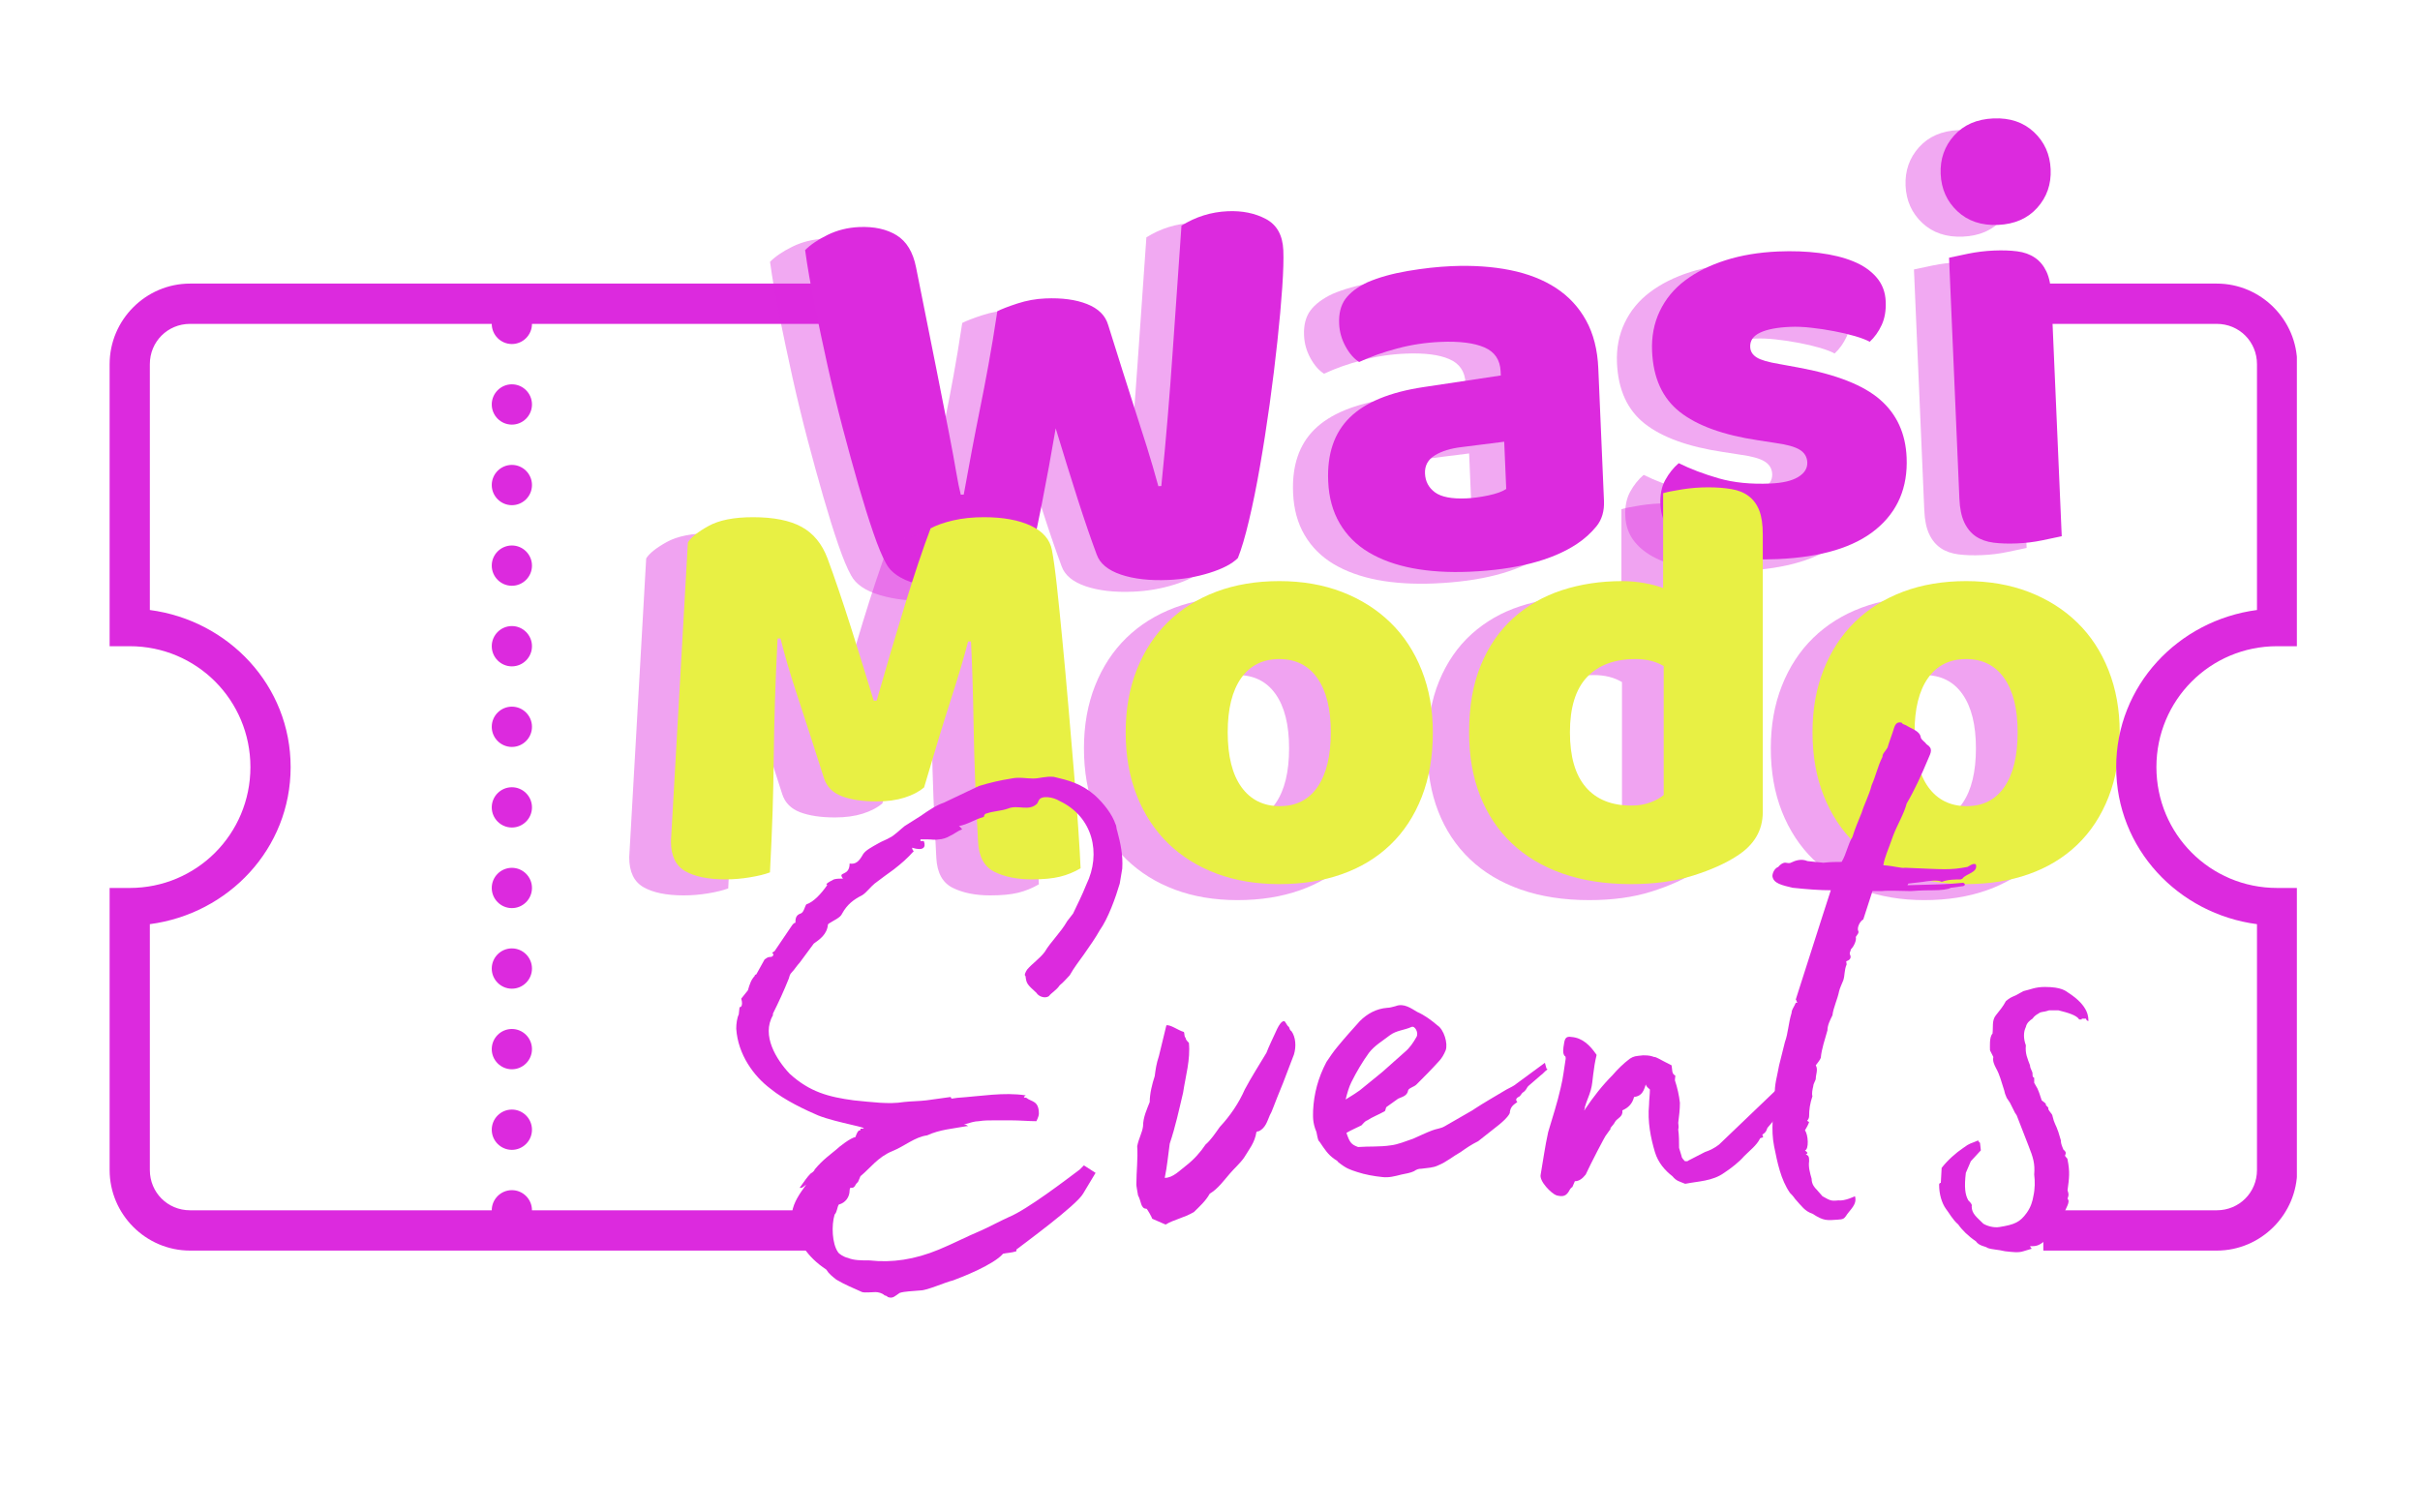 <svg xmlns="http://www.w3.org/2000/svg" xmlns:xlink="http://www.w3.org/1999/xlink" width="800" zoomAndPan="magnify" viewBox="0 0 600 375" height="500" preserveAspectRatio="xMidYMid meet" version="1.0"><defs><g/><clipPath id="c8eca554fc"><path d="M 27.008 70.312 L 205.359 70.312 L 205.359 310.066 L 27.008 310.066 Z M 27.008 70.312 " clip-rule="nonzero"/></clipPath><clipPath id="e6a97e9ca0"><path d="M 506.609 70.312 L 569.473 70.312 L 569.473 310.066 L 506.609 310.066 Z M 506.609 70.312 " clip-rule="nonzero"/></clipPath></defs><g clip-path="url(#c8eca554fc)"><path fill="#dc2ade" d="M 47.125 70.312 C 36.16 70.312 27.18 79.305 27.18 90.293 L 27.18 160.219 L 32.168 160.219 C 48.742 160.219 62.086 173.586 62.086 190.188 C 62.086 206.793 48.742 220.156 32.168 220.156 L 27.18 220.156 L 27.18 290.086 C 27.18 301.07 36.16 310.066 47.125 310.066 L 356.281 310.066 C 367.25 310.066 376.23 301.07 376.23 290.086 L 376.23 220.156 L 371.242 220.156 C 354.668 220.156 341.324 206.793 341.324 190.188 C 341.324 173.586 354.668 160.219 371.242 160.219 L 376.23 160.219 L 376.23 90.293 C 376.23 79.305 367.25 70.312 356.281 70.312 Z M 47.125 80.301 L 121.922 80.301 C 121.922 83.051 124.164 85.297 126.91 85.297 C 129.656 85.297 131.895 83.051 131.895 80.301 L 356.281 80.301 C 361.855 80.301 366.254 84.711 366.254 90.293 L 366.254 151.242 C 346.738 153.82 331.352 169.957 331.352 190.188 C 331.352 210.422 346.738 226.559 366.254 229.133 L 366.254 290.086 C 366.254 295.664 361.855 300.074 356.281 300.074 L 131.895 300.074 C 131.895 297.324 129.656 295.082 126.91 295.082 C 124.164 295.082 121.922 297.324 121.922 300.074 L 47.125 300.074 C 41.555 300.074 37.152 295.664 37.152 290.086 L 37.152 229.133 C 56.672 226.559 72.059 210.422 72.059 190.188 C 72.059 169.957 56.672 153.82 37.152 151.242 L 37.152 90.293 C 37.152 84.711 41.555 80.301 47.125 80.301 Z M 126.91 95.285 C 124.164 95.285 121.922 97.531 121.922 100.281 C 121.922 103.031 124.164 105.277 126.91 105.277 C 129.656 105.277 131.895 103.031 131.895 100.281 C 131.895 97.531 129.656 95.285 126.91 95.285 Z M 126.91 115.266 C 124.164 115.266 121.922 117.508 121.922 120.262 C 121.922 123.012 124.164 125.254 126.91 125.254 C 129.656 125.254 131.895 123.012 131.895 120.262 C 131.895 117.508 129.656 115.266 126.91 115.266 Z M 126.91 135.246 C 124.164 135.246 121.922 137.488 121.922 140.238 C 121.922 142.992 124.164 145.234 126.91 145.234 C 129.656 145.234 131.895 142.992 131.895 140.238 C 131.895 137.488 129.656 135.246 126.91 135.246 Z M 126.91 155.223 C 124.164 155.223 121.922 157.469 121.922 160.219 C 121.922 162.969 124.164 165.215 126.91 165.215 C 129.656 165.215 131.895 162.969 131.895 160.219 C 131.895 157.469 129.656 155.223 126.91 155.223 Z M 126.91 175.203 C 124.164 175.203 121.922 177.449 121.922 180.199 C 121.922 182.949 124.164 185.195 126.91 185.195 C 129.656 185.195 131.895 182.949 131.895 180.199 C 131.895 177.449 129.656 175.203 126.91 175.203 Z M 126.91 195.184 C 124.164 195.184 121.922 197.426 121.922 200.18 C 121.922 202.93 124.164 205.172 126.91 205.172 C 129.656 205.172 131.895 202.93 131.895 200.18 C 131.895 197.426 129.656 195.184 126.91 195.184 Z M 126.91 215.164 C 124.164 215.164 121.922 217.406 121.922 220.156 C 121.922 222.91 124.164 225.152 126.91 225.152 C 129.656 225.152 131.895 222.91 131.895 220.156 C 131.895 217.406 129.656 215.164 126.91 215.164 Z M 126.91 235.141 C 124.164 235.141 121.922 237.387 121.922 240.137 C 121.922 242.887 124.164 245.133 126.91 245.133 C 129.656 245.133 131.895 242.887 131.895 240.137 C 131.895 237.387 129.656 235.141 126.91 235.141 Z M 126.91 255.121 C 124.164 255.121 121.922 257.367 121.922 260.117 C 121.922 262.867 124.164 265.113 126.91 265.113 C 129.656 265.113 131.895 262.867 131.895 260.117 C 131.895 257.367 129.656 255.121 126.91 255.121 Z M 126.91 275.102 C 124.164 275.102 121.922 277.344 121.922 280.098 C 121.922 282.848 124.164 285.09 126.91 285.09 C 129.656 285.09 131.895 282.848 131.895 280.098 C 131.895 277.344 129.656 275.102 126.91 275.102 Z M 126.91 275.102 " fill-opacity="1" fill-rule="nonzero"/></g><g fill="#dc2ade" fill-opacity="0.4"><g transform="translate(190.868, 149.4)"><g><path d="M 47.703 -69.328 C 48.754 -69.867 50.414 -70.508 52.688 -71.25 C 54.957 -71.988 57.266 -72.406 59.609 -72.5 C 63.723 -72.676 67.172 -72.211 69.953 -71.109 C 72.742 -70.004 74.484 -68.285 75.172 -65.953 C 76.422 -62.004 77.582 -58.312 78.656 -54.875 C 79.738 -51.445 80.785 -48.16 81.797 -45.016 C 82.816 -41.879 83.812 -38.766 84.781 -35.672 C 85.75 -32.578 86.695 -29.336 87.625 -25.953 L 88.359 -25.984 C 88.973 -31.992 89.504 -37.723 89.953 -43.172 C 90.41 -48.617 90.816 -53.969 91.172 -59.219 C 91.535 -64.477 91.898 -69.688 92.266 -74.844 C 92.629 -80.008 92.992 -85.242 93.359 -90.547 C 96.891 -92.754 100.711 -93.945 104.828 -94.125 C 108.441 -94.281 111.602 -93.633 114.312 -92.188 C 117.02 -90.738 118.453 -88.156 118.609 -84.438 C 118.703 -82.281 118.613 -79.211 118.344 -75.234 C 118.07 -71.254 117.672 -66.805 117.141 -61.891 C 116.617 -56.973 115.984 -51.801 115.234 -46.375 C 114.484 -40.957 113.676 -35.781 112.812 -30.844 C 111.957 -25.914 111.051 -21.445 110.094 -17.438 C 109.145 -13.438 108.227 -10.336 107.344 -8.141 C 105.938 -6.711 103.586 -5.484 100.297 -4.453 C 97.004 -3.43 93.602 -2.848 90.094 -2.703 C 85.488 -2.504 81.57 -2.945 78.344 -4.031 C 75.125 -5.125 73.125 -6.781 72.344 -9 C 70.906 -12.852 69.332 -17.438 67.625 -22.75 C 65.926 -28.062 64.109 -33.91 62.172 -40.297 C 61.078 -33.867 59.926 -27.594 58.719 -21.469 C 57.52 -15.344 56.422 -10.156 55.422 -5.906 C 54.016 -4.477 51.863 -3.258 48.969 -2.25 C 46.07 -1.25 42.867 -0.672 39.359 -0.516 C 34.953 -0.328 30.938 -0.77 27.312 -1.844 C 23.695 -2.914 21.305 -4.551 20.141 -6.75 C 19.18 -8.457 18.113 -11.023 16.938 -14.453 C 15.758 -17.891 14.535 -21.805 13.266 -26.203 C 11.992 -30.609 10.68 -35.375 9.328 -40.5 C 7.984 -45.633 6.738 -50.77 5.594 -55.906 C 4.457 -61.051 3.391 -66.078 2.391 -70.984 C 1.391 -75.891 0.609 -80.391 0.047 -84.484 C 1.359 -85.816 3.211 -87.07 5.609 -88.25 C 8.004 -89.426 10.617 -90.078 13.453 -90.203 C 17.172 -90.359 20.258 -89.68 22.719 -88.172 C 25.188 -86.66 26.797 -84.008 27.547 -80.219 C 29.535 -70.32 31.188 -62.066 32.5 -55.453 C 33.82 -48.848 34.891 -43.43 35.703 -39.203 C 36.523 -34.984 37.129 -31.707 37.516 -29.375 C 37.91 -27.051 38.285 -25.207 38.641 -23.844 L 39.375 -23.875 C 40.094 -27.82 40.766 -31.473 41.391 -34.828 C 42.023 -38.191 42.688 -41.578 43.375 -44.984 C 44.07 -48.391 44.773 -52.039 45.484 -55.938 C 46.203 -59.832 46.941 -64.297 47.703 -69.328 Z M 47.703 -69.328 "/></g></g></g><g fill="#dc2ade" fill-opacity="0.4"><g transform="translate(317.415, 143.955)"><g><path d="M 37.438 -17.484 C 39.102 -17.555 40.93 -17.801 42.922 -18.219 C 44.91 -18.645 46.379 -19.176 47.328 -19.812 L 46.828 -31.531 L 36.312 -30.203 C 33.582 -29.891 31.359 -29.207 29.641 -28.156 C 27.922 -27.102 27.102 -25.602 27.188 -23.656 C 27.27 -21.695 28.094 -20.141 29.656 -18.984 C 31.227 -17.828 33.82 -17.328 37.438 -17.484 Z M 33.797 -75.062 C 39.078 -75.289 43.914 -74.961 48.312 -74.078 C 52.719 -73.191 56.504 -71.711 59.672 -69.641 C 62.836 -67.566 65.328 -64.879 67.141 -61.578 C 68.953 -58.285 69.957 -54.336 70.156 -49.734 L 71.562 -16.891 C 71.676 -14.348 71.055 -12.238 69.703 -10.562 C 68.348 -8.895 66.723 -7.43 64.828 -6.172 C 58.629 -2.086 49.758 0.203 38.219 0.703 C 33.039 0.922 28.352 0.633 24.156 -0.156 C 19.957 -0.957 16.32 -2.27 13.25 -4.094 C 10.188 -5.926 7.785 -8.32 6.047 -11.281 C 4.305 -14.238 3.352 -17.723 3.188 -21.734 C 2.895 -28.473 4.672 -33.734 8.516 -37.516 C 12.367 -41.305 18.477 -43.828 26.844 -45.078 L 45.984 -47.953 L 45.938 -48.984 C 45.812 -51.828 44.477 -53.801 41.938 -54.906 C 39.395 -56.02 35.773 -56.477 31.078 -56.281 C 27.359 -56.125 23.754 -55.578 20.266 -54.641 C 16.773 -53.711 13.641 -52.598 10.859 -51.297 C 9.555 -52.129 8.426 -53.426 7.469 -55.188 C 6.508 -56.957 5.988 -58.816 5.906 -60.766 C 5.789 -63.316 6.312 -65.379 7.469 -66.953 C 8.633 -68.523 10.461 -69.898 12.953 -71.078 C 15.742 -72.273 19.055 -73.203 22.891 -73.859 C 26.734 -74.516 30.367 -74.914 33.797 -75.062 Z M 33.797 -75.062 "/></g></g></g><g fill="#dc2ade" fill-opacity="0.4"><g transform="translate(397.186, 140.523)"><g><path d="M 66.828 -24.188 C 67.148 -16.75 64.613 -10.805 59.219 -6.359 C 53.832 -1.922 45.711 0.531 34.859 1 C 30.754 1.176 26.926 1.047 23.375 0.609 C 19.832 0.172 16.785 -0.602 14.234 -1.719 C 11.691 -2.832 9.676 -4.285 8.188 -6.078 C 6.695 -7.867 5.895 -10.035 5.781 -12.578 C 5.676 -14.93 6.078 -16.938 6.984 -18.594 C 7.891 -20.25 9.004 -21.645 10.328 -22.781 C 13.234 -21.344 16.539 -20.086 20.25 -19.016 C 23.969 -17.953 28.227 -17.523 33.031 -17.734 C 36.062 -17.859 38.363 -18.395 39.938 -19.344 C 41.508 -20.301 42.266 -21.516 42.203 -22.984 C 42.141 -24.348 41.504 -25.395 40.297 -26.125 C 39.098 -26.852 37.117 -27.406 34.359 -27.781 L 29.922 -28.469 C 21.336 -29.758 14.895 -32.098 10.594 -35.484 C 6.289 -38.879 4 -43.898 3.719 -50.547 C 3.562 -54.172 4.195 -57.477 5.625 -60.469 C 7.051 -63.469 9.141 -66.004 11.891 -68.078 C 14.648 -70.16 17.984 -71.828 21.891 -73.078 C 25.805 -74.328 30.16 -75.055 34.953 -75.266 C 38.566 -75.422 41.977 -75.297 45.188 -74.891 C 48.395 -74.484 51.191 -73.797 53.578 -72.828 C 55.973 -71.859 57.891 -70.547 59.328 -68.891 C 60.773 -67.234 61.547 -65.234 61.641 -62.891 C 61.742 -60.641 61.41 -58.688 60.641 -57.031 C 59.879 -55.383 58.891 -54 57.672 -52.875 C 56.867 -53.332 55.672 -53.797 54.078 -54.266 C 52.492 -54.734 50.758 -55.145 48.875 -55.5 C 47 -55.863 45.102 -56.148 43.188 -56.359 C 41.27 -56.578 39.531 -56.648 37.969 -56.578 C 34.738 -56.441 32.258 -55.969 30.531 -55.156 C 28.801 -54.344 27.973 -53.156 28.047 -51.594 C 28.086 -50.52 28.613 -49.66 29.625 -49.016 C 30.633 -48.367 32.52 -47.816 35.281 -47.359 L 39.875 -46.516 C 49.352 -44.785 56.148 -42.117 60.266 -38.516 C 64.391 -34.922 66.578 -30.145 66.828 -24.188 Z M 66.828 -24.188 "/></g></g></g><g fill="#dc2ade" fill-opacity="0.4"><g transform="translate(469.331, 137.418)"><g><path d="M 3.125 -91.375 C 2.969 -95.082 4.078 -98.258 6.453 -100.906 C 8.836 -103.562 12.086 -104.977 16.203 -105.156 C 20.297 -105.332 23.645 -104.203 26.25 -101.766 C 28.852 -99.328 30.234 -96.254 30.391 -92.547 C 30.555 -88.828 29.445 -85.641 27.062 -82.984 C 24.676 -80.336 21.438 -78.926 17.344 -78.75 C 13.227 -78.57 9.867 -79.703 7.266 -82.141 C 4.672 -84.578 3.289 -87.656 3.125 -91.375 Z M 33.141 -1.562 C 32.066 -1.332 30.484 -1 28.391 -0.562 C 26.305 -0.125 24.191 0.133 22.047 0.219 C 19.891 0.312 17.953 0.25 16.234 0.031 C 14.516 -0.188 13.047 -0.707 11.828 -1.531 C 10.617 -2.363 9.664 -3.523 8.969 -5.016 C 8.27 -6.516 7.867 -8.477 7.766 -10.906 L 5.203 -70.609 C 6.254 -70.848 7.82 -71.18 9.906 -71.609 C 12 -72.035 14.125 -72.297 16.281 -72.391 C 18.438 -72.484 20.367 -72.422 22.078 -72.203 C 23.797 -71.984 25.266 -71.457 26.484 -70.625 C 27.703 -69.801 28.66 -68.645 29.359 -67.156 C 30.055 -65.664 30.457 -63.695 30.562 -61.25 Z M 33.141 -1.562 "/></g></g></g><g fill="#dc2ade" fill-opacity="1"><g transform="translate(199.57, 146.495)"><g><path d="M 47.703 -69.328 C 48.754 -69.867 50.414 -70.508 52.688 -71.25 C 54.957 -71.988 57.266 -72.406 59.609 -72.5 C 63.723 -72.676 67.172 -72.211 69.953 -71.109 C 72.742 -70.004 74.484 -68.285 75.172 -65.953 C 76.422 -62.004 77.582 -58.312 78.656 -54.875 C 79.738 -51.445 80.785 -48.16 81.797 -45.016 C 82.816 -41.879 83.812 -38.766 84.781 -35.672 C 85.75 -32.578 86.695 -29.336 87.625 -25.953 L 88.359 -25.984 C 88.973 -31.992 89.504 -37.723 89.953 -43.172 C 90.41 -48.617 90.816 -53.969 91.172 -59.219 C 91.535 -64.477 91.898 -69.688 92.266 -74.844 C 92.629 -80.008 92.992 -85.242 93.359 -90.547 C 96.891 -92.754 100.711 -93.945 104.828 -94.125 C 108.441 -94.281 111.602 -93.633 114.312 -92.188 C 117.02 -90.738 118.453 -88.156 118.609 -84.438 C 118.703 -82.281 118.613 -79.211 118.344 -75.234 C 118.07 -71.254 117.672 -66.805 117.141 -61.891 C 116.617 -56.973 115.984 -51.801 115.234 -46.375 C 114.484 -40.957 113.676 -35.781 112.812 -30.844 C 111.957 -25.914 111.051 -21.445 110.094 -17.438 C 109.145 -13.438 108.227 -10.336 107.344 -8.141 C 105.938 -6.711 103.586 -5.484 100.297 -4.453 C 97.004 -3.43 93.602 -2.848 90.094 -2.703 C 85.488 -2.504 81.57 -2.945 78.344 -4.031 C 75.125 -5.125 73.125 -6.781 72.344 -9 C 70.906 -12.852 69.332 -17.438 67.625 -22.75 C 65.926 -28.062 64.109 -33.91 62.172 -40.297 C 61.078 -33.867 59.926 -27.594 58.719 -21.469 C 57.52 -15.344 56.422 -10.156 55.422 -5.906 C 54.016 -4.477 51.863 -3.258 48.969 -2.25 C 46.07 -1.25 42.867 -0.672 39.359 -0.516 C 34.953 -0.328 30.938 -0.77 27.312 -1.844 C 23.695 -2.914 21.305 -4.551 20.141 -6.75 C 19.18 -8.457 18.113 -11.023 16.938 -14.453 C 15.758 -17.891 14.535 -21.805 13.266 -26.203 C 11.992 -30.609 10.68 -35.375 9.328 -40.5 C 7.984 -45.633 6.738 -50.77 5.594 -55.906 C 4.457 -61.051 3.391 -66.078 2.391 -70.984 C 1.391 -75.891 0.609 -80.391 0.047 -84.484 C 1.359 -85.816 3.211 -87.07 5.609 -88.25 C 8.004 -89.426 10.617 -90.078 13.453 -90.203 C 17.172 -90.359 20.258 -89.68 22.719 -88.172 C 25.188 -86.66 26.797 -84.008 27.547 -80.219 C 29.535 -70.32 31.188 -62.066 32.5 -55.453 C 33.82 -48.848 34.891 -43.43 35.703 -39.203 C 36.523 -34.984 37.129 -31.707 37.516 -29.375 C 37.91 -27.051 38.285 -25.207 38.641 -23.844 L 39.375 -23.875 C 40.094 -27.82 40.766 -31.473 41.391 -34.828 C 42.023 -38.191 42.688 -41.578 43.375 -44.984 C 44.07 -48.391 44.773 -52.039 45.484 -55.938 C 46.203 -59.832 46.941 -64.297 47.703 -69.328 Z M 47.703 -69.328 "/></g></g></g><g fill="#dc2ade" fill-opacity="1"><g transform="translate(326.117, 141.049)"><g><path d="M 37.438 -17.484 C 39.102 -17.555 40.93 -17.801 42.922 -18.219 C 44.91 -18.645 46.379 -19.176 47.328 -19.812 L 46.828 -31.531 L 36.312 -30.203 C 33.582 -29.891 31.359 -29.207 29.641 -28.156 C 27.922 -27.102 27.102 -25.602 27.188 -23.656 C 27.27 -21.695 28.094 -20.141 29.656 -18.984 C 31.227 -17.828 33.82 -17.328 37.438 -17.484 Z M 33.797 -75.062 C 39.078 -75.289 43.914 -74.961 48.312 -74.078 C 52.719 -73.191 56.504 -71.711 59.672 -69.641 C 62.836 -67.566 65.328 -64.879 67.141 -61.578 C 68.953 -58.285 69.957 -54.336 70.156 -49.734 L 71.562 -16.891 C 71.676 -14.348 71.055 -12.238 69.703 -10.562 C 68.348 -8.895 66.723 -7.43 64.828 -6.172 C 58.629 -2.086 49.758 0.203 38.219 0.703 C 33.039 0.922 28.352 0.633 24.156 -0.156 C 19.957 -0.957 16.32 -2.27 13.25 -4.094 C 10.188 -5.926 7.785 -8.32 6.047 -11.281 C 4.305 -14.238 3.352 -17.723 3.188 -21.734 C 2.895 -28.473 4.672 -33.734 8.516 -37.516 C 12.367 -41.305 18.477 -43.828 26.844 -45.078 L 45.984 -47.953 L 45.938 -48.984 C 45.812 -51.828 44.477 -53.801 41.938 -54.906 C 39.395 -56.02 35.773 -56.477 31.078 -56.281 C 27.359 -56.125 23.754 -55.578 20.266 -54.641 C 16.773 -53.711 13.641 -52.598 10.859 -51.297 C 9.555 -52.129 8.426 -53.426 7.469 -55.188 C 6.508 -56.957 5.988 -58.816 5.906 -60.766 C 5.789 -63.316 6.312 -65.379 7.469 -66.953 C 8.633 -68.523 10.461 -69.898 12.953 -71.078 C 15.742 -72.273 19.055 -73.203 22.891 -73.859 C 26.734 -74.516 30.367 -74.914 33.797 -75.062 Z M 33.797 -75.062 "/></g></g></g><g fill="#dc2ade" fill-opacity="1"><g transform="translate(405.888, 137.617)"><g><path d="M 66.828 -24.188 C 67.148 -16.75 64.613 -10.805 59.219 -6.359 C 53.832 -1.922 45.711 0.531 34.859 1 C 30.754 1.176 26.926 1.047 23.375 0.609 C 19.832 0.172 16.785 -0.602 14.234 -1.719 C 11.691 -2.832 9.676 -4.285 8.188 -6.078 C 6.695 -7.867 5.895 -10.035 5.781 -12.578 C 5.676 -14.93 6.078 -16.938 6.984 -18.594 C 7.891 -20.25 9.004 -21.645 10.328 -22.781 C 13.234 -21.344 16.539 -20.086 20.25 -19.016 C 23.969 -17.953 28.227 -17.523 33.031 -17.734 C 36.062 -17.859 38.363 -18.395 39.938 -19.344 C 41.508 -20.301 42.266 -21.516 42.203 -22.984 C 42.141 -24.348 41.504 -25.395 40.297 -26.125 C 39.098 -26.852 37.117 -27.406 34.359 -27.781 L 29.922 -28.469 C 21.336 -29.758 14.895 -32.098 10.594 -35.484 C 6.289 -38.879 4 -43.898 3.719 -50.547 C 3.562 -54.172 4.195 -57.477 5.625 -60.469 C 7.051 -63.469 9.141 -66.004 11.891 -68.078 C 14.648 -70.16 17.984 -71.828 21.891 -73.078 C 25.805 -74.328 30.16 -75.055 34.953 -75.266 C 38.566 -75.422 41.977 -75.297 45.188 -74.891 C 48.395 -74.484 51.191 -73.797 53.578 -72.828 C 55.973 -71.859 57.891 -70.547 59.328 -68.891 C 60.773 -67.234 61.547 -65.234 61.641 -62.891 C 61.742 -60.641 61.41 -58.688 60.641 -57.031 C 59.879 -55.383 58.891 -54 57.672 -52.875 C 56.867 -53.332 55.672 -53.797 54.078 -54.266 C 52.492 -54.734 50.758 -55.145 48.875 -55.5 C 47 -55.863 45.102 -56.148 43.188 -56.359 C 41.27 -56.578 39.531 -56.648 37.969 -56.578 C 34.738 -56.441 32.258 -55.969 30.531 -55.156 C 28.801 -54.344 27.973 -53.156 28.047 -51.594 C 28.086 -50.52 28.613 -49.66 29.625 -49.016 C 30.633 -48.367 32.52 -47.816 35.281 -47.359 L 39.875 -46.516 C 49.352 -44.785 56.148 -42.117 60.266 -38.516 C 64.391 -34.922 66.578 -30.145 66.828 -24.188 Z M 66.828 -24.188 "/></g></g></g><g fill="#dc2ade" fill-opacity="1"><g transform="translate(478.033, 134.513)"><g><path d="M 3.125 -91.375 C 2.969 -95.082 4.078 -98.258 6.453 -100.906 C 8.836 -103.562 12.086 -104.977 16.203 -105.156 C 20.297 -105.332 23.645 -104.203 26.25 -101.766 C 28.852 -99.328 30.234 -96.254 30.391 -92.547 C 30.555 -88.828 29.445 -85.641 27.062 -82.984 C 24.676 -80.336 21.438 -78.926 17.344 -78.75 C 13.227 -78.57 9.867 -79.703 7.266 -82.141 C 4.672 -84.578 3.289 -87.656 3.125 -91.375 Z M 33.141 -1.562 C 32.066 -1.332 30.484 -1 28.391 -0.562 C 26.305 -0.125 24.191 0.133 22.047 0.219 C 19.891 0.312 17.953 0.25 16.234 0.031 C 14.516 -0.188 13.047 -0.707 11.828 -1.531 C 10.617 -2.363 9.664 -3.523 8.969 -5.016 C 8.27 -6.516 7.867 -8.477 7.766 -10.906 L 5.203 -70.609 C 6.254 -70.848 7.82 -71.18 9.906 -71.609 C 12 -72.035 14.125 -72.297 16.281 -72.391 C 18.438 -72.484 20.367 -72.422 22.078 -72.203 C 23.797 -71.984 25.266 -71.457 26.484 -70.625 C 27.703 -69.801 28.66 -68.645 29.359 -67.156 C 30.055 -65.664 30.457 -63.695 30.562 -61.25 Z M 33.141 -1.562 "/></g></g></g><g fill="#dc2ade" fill-opacity="0.431"><g transform="translate(148.445, 220.845)"><g><path d="M 70.328 -21.656 C 69.066 -20.582 67.441 -19.734 65.453 -19.109 C 63.473 -18.484 61.176 -18.172 58.562 -18.172 C 55.07 -18.172 52.188 -18.602 49.906 -19.469 C 47.633 -20.344 46.16 -21.848 45.484 -23.984 C 42.773 -32.504 40.547 -39.406 38.797 -44.688 C 37.055 -49.969 35.703 -54.594 34.734 -58.562 L 34 -58.562 C 33.707 -52.844 33.488 -47.633 33.344 -42.938 C 33.195 -38.238 33.098 -33.66 33.047 -29.203 C 33.004 -24.754 32.91 -20.25 32.766 -15.688 C 32.617 -11.133 32.398 -6.098 32.109 -0.578 C 30.848 -0.098 29.203 0.305 27.172 0.641 C 25.141 0.984 23.109 1.156 21.078 1.156 C 16.805 1.156 13.484 0.477 11.109 -0.875 C 8.742 -2.227 7.562 -4.695 7.562 -8.281 L 11.766 -82.391 C 12.547 -83.648 14.242 -85.004 16.859 -86.453 C 19.473 -87.91 23.156 -88.641 27.906 -88.641 C 33.039 -88.641 37.062 -87.836 39.969 -86.234 C 42.875 -84.641 45.004 -82.051 46.359 -78.469 C 47.223 -76.145 48.164 -73.477 49.188 -70.469 C 50.207 -67.469 51.223 -64.367 52.234 -61.172 C 53.254 -57.973 54.25 -54.801 55.219 -51.656 C 56.188 -48.508 57.055 -45.676 57.828 -43.156 L 58.562 -43.156 C 60.883 -51.289 63.207 -59.16 65.531 -66.766 C 67.863 -74.367 70 -80.738 71.938 -85.875 C 73.383 -86.656 75.242 -87.312 77.516 -87.844 C 79.797 -88.375 82.344 -88.641 85.156 -88.641 C 89.906 -88.641 93.781 -87.938 96.781 -86.531 C 99.781 -85.125 101.523 -83.113 102.016 -80.5 C 102.398 -78.562 102.812 -75.582 103.25 -71.562 C 103.688 -67.539 104.145 -63.008 104.625 -57.969 C 105.113 -52.938 105.598 -47.609 106.078 -41.984 C 106.566 -36.367 107.023 -30.969 107.453 -25.781 C 107.891 -20.602 108.254 -15.859 108.547 -11.547 C 108.836 -7.242 109.031 -3.926 109.125 -1.594 C 107.477 -0.625 105.758 0.07 103.969 0.5 C 102.176 0.938 99.875 1.156 97.062 1.156 C 93.383 1.156 90.285 0.531 87.766 -0.719 C 85.242 -1.977 83.891 -4.453 83.703 -8.141 C 83.117 -18.703 82.754 -28.195 82.609 -36.625 C 82.461 -45.051 82.242 -52.117 81.953 -57.828 L 81.234 -57.828 C 80.266 -54.055 78.859 -49.312 77.016 -43.594 C 75.172 -37.875 72.941 -30.562 70.328 -21.656 Z M 70.328 -21.656 "/></g></g></g><g fill="#dc2ade" fill-opacity="0.431"><g transform="translate(264.249, 220.845)"><g><path d="M 80.656 -35.312 C 80.656 -29.301 79.734 -23.945 77.891 -19.25 C 76.047 -14.551 73.453 -10.602 70.109 -7.406 C 66.766 -4.207 62.77 -1.785 58.125 -0.141 C 53.477 1.504 48.297 2.328 42.578 2.328 C 36.859 2.328 31.672 1.457 27.016 -0.281 C 22.367 -2.031 18.375 -4.523 15.031 -7.766 C 11.695 -11.016 9.109 -14.961 7.266 -19.609 C 5.422 -24.266 4.5 -29.5 4.5 -35.312 C 4.5 -41.031 5.422 -46.211 7.266 -50.859 C 9.109 -55.504 11.695 -59.453 15.031 -62.703 C 18.375 -65.953 22.367 -68.445 27.016 -70.188 C 31.672 -71.926 36.859 -72.797 42.578 -72.797 C 48.297 -72.797 53.477 -71.898 58.125 -70.109 C 62.77 -68.316 66.766 -65.797 70.109 -62.547 C 73.453 -59.305 76.047 -55.359 77.891 -50.703 C 79.734 -46.055 80.656 -40.926 80.656 -35.312 Z M 29.797 -35.312 C 29.797 -29.406 30.93 -24.875 33.203 -21.719 C 35.484 -18.57 38.656 -17 42.719 -17 C 46.789 -17 49.914 -18.598 52.094 -21.797 C 54.27 -24.992 55.359 -29.5 55.359 -35.312 C 55.359 -41.125 54.242 -45.602 52.016 -48.75 C 49.797 -51.895 46.648 -53.469 42.578 -53.469 C 38.504 -53.469 35.352 -51.895 33.125 -48.75 C 30.906 -45.602 29.797 -41.125 29.797 -35.312 Z M 29.797 -35.312 "/></g></g></g><g fill="#dc2ade" fill-opacity="0.431"><g transform="translate(349.395, 220.845)"><g><path d="M 4.5 -35.312 C 4.5 -41.707 5.469 -47.254 7.406 -51.953 C 9.344 -56.648 12.031 -60.547 15.469 -63.641 C 18.914 -66.742 22.938 -69.047 27.531 -70.547 C 32.133 -72.047 37.102 -72.797 42.438 -72.797 C 44.375 -72.797 46.258 -72.625 48.094 -72.281 C 49.938 -71.945 51.441 -71.539 52.609 -71.062 L 52.609 -94.594 C 53.578 -94.883 55.125 -95.195 57.25 -95.531 C 59.383 -95.875 61.566 -96.047 63.797 -96.047 C 65.922 -96.047 67.832 -95.898 69.531 -95.609 C 71.227 -95.328 72.656 -94.75 73.812 -93.875 C 74.977 -93 75.852 -91.812 76.438 -90.312 C 77.02 -88.812 77.312 -86.848 77.312 -84.422 L 77.312 -15.547 C 77.312 -10.992 75.176 -7.363 70.906 -4.656 C 68.102 -2.812 64.473 -1.188 60.016 0.219 C 55.555 1.625 50.422 2.328 44.609 2.328 C 38.316 2.328 32.676 1.457 27.688 -0.281 C 22.695 -2.031 18.477 -4.551 15.031 -7.844 C 11.594 -11.133 8.977 -15.082 7.188 -19.688 C 5.395 -24.289 4.5 -29.5 4.5 -35.312 Z M 45.781 -53.469 C 40.539 -53.469 36.516 -51.969 33.703 -48.969 C 30.898 -45.969 29.5 -41.414 29.5 -35.312 C 29.5 -29.301 30.805 -24.77 33.422 -21.719 C 36.035 -18.664 39.812 -17.141 44.75 -17.141 C 46.5 -17.141 48.078 -17.406 49.484 -17.938 C 50.891 -18.477 51.977 -19.086 52.75 -19.766 L 52.75 -51.734 C 50.812 -52.891 48.488 -53.469 45.781 -53.469 Z M 45.781 -53.469 "/></g></g></g><g fill="#dc2ade" fill-opacity="0.431"><g transform="translate(434.541, 220.845)"><g><path d="M 80.656 -35.312 C 80.656 -29.301 79.734 -23.945 77.891 -19.25 C 76.047 -14.551 73.453 -10.602 70.109 -7.406 C 66.766 -4.207 62.77 -1.785 58.125 -0.141 C 53.477 1.504 48.297 2.328 42.578 2.328 C 36.859 2.328 31.672 1.457 27.016 -0.281 C 22.367 -2.031 18.375 -4.523 15.031 -7.766 C 11.695 -11.016 9.109 -14.961 7.266 -19.609 C 5.422 -24.266 4.5 -29.5 4.5 -35.312 C 4.5 -41.031 5.422 -46.211 7.266 -50.859 C 9.109 -55.504 11.695 -59.453 15.031 -62.703 C 18.375 -65.953 22.367 -68.445 27.016 -70.188 C 31.672 -71.926 36.859 -72.797 42.578 -72.797 C 48.297 -72.797 53.477 -71.898 58.125 -70.109 C 62.77 -68.316 66.766 -65.797 70.109 -62.547 C 73.453 -59.305 76.047 -55.359 77.891 -50.703 C 79.734 -46.055 80.656 -40.926 80.656 -35.312 Z M 29.797 -35.312 C 29.797 -29.406 30.93 -24.875 33.203 -21.719 C 35.484 -18.57 38.656 -17 42.719 -17 C 46.789 -17 49.914 -18.598 52.094 -21.797 C 54.27 -24.992 55.359 -29.5 55.359 -35.312 C 55.359 -41.125 54.242 -45.602 52.016 -48.75 C 49.797 -51.895 46.648 -53.469 42.578 -53.469 C 38.504 -53.469 35.352 -51.895 33.125 -48.75 C 30.906 -45.602 29.797 -41.125 29.797 -35.312 Z M 29.797 -35.312 "/></g></g></g><g fill="#e8f044" fill-opacity="1"><g transform="translate(158.79, 216.874)"><g><path d="M 70.328 -21.656 C 69.066 -20.582 67.441 -19.734 65.453 -19.109 C 63.473 -18.484 61.176 -18.172 58.562 -18.172 C 55.07 -18.172 52.188 -18.602 49.906 -19.469 C 47.633 -20.344 46.16 -21.848 45.484 -23.984 C 42.773 -32.504 40.547 -39.406 38.797 -44.688 C 37.055 -49.969 35.703 -54.594 34.734 -58.562 L 34 -58.562 C 33.707 -52.844 33.488 -47.633 33.344 -42.938 C 33.195 -38.238 33.098 -33.66 33.047 -29.203 C 33.004 -24.754 32.91 -20.25 32.766 -15.688 C 32.617 -11.133 32.398 -6.098 32.109 -0.578 C 30.848 -0.098 29.203 0.305 27.172 0.641 C 25.141 0.984 23.109 1.156 21.078 1.156 C 16.805 1.156 13.484 0.477 11.109 -0.875 C 8.742 -2.227 7.562 -4.695 7.562 -8.281 L 11.766 -82.391 C 12.547 -83.648 14.242 -85.004 16.859 -86.453 C 19.473 -87.91 23.156 -88.641 27.906 -88.641 C 33.039 -88.641 37.062 -87.836 39.969 -86.234 C 42.875 -84.641 45.004 -82.051 46.359 -78.469 C 47.223 -76.145 48.164 -73.477 49.188 -70.469 C 50.207 -67.469 51.223 -64.367 52.234 -61.172 C 53.254 -57.973 54.25 -54.801 55.219 -51.656 C 56.188 -48.508 57.055 -45.676 57.828 -43.156 L 58.562 -43.156 C 60.883 -51.289 63.207 -59.16 65.531 -66.766 C 67.863 -74.367 70 -80.738 71.938 -85.875 C 73.383 -86.656 75.242 -87.312 77.516 -87.844 C 79.797 -88.375 82.344 -88.641 85.156 -88.641 C 89.906 -88.641 93.781 -87.938 96.781 -86.531 C 99.781 -85.125 101.523 -83.113 102.016 -80.5 C 102.398 -78.562 102.812 -75.582 103.25 -71.562 C 103.688 -67.539 104.145 -63.008 104.625 -57.969 C 105.113 -52.938 105.598 -47.609 106.078 -41.984 C 106.566 -36.367 107.023 -30.969 107.453 -25.781 C 107.891 -20.602 108.254 -15.859 108.547 -11.547 C 108.836 -7.242 109.031 -3.926 109.125 -1.594 C 107.477 -0.625 105.758 0.07 103.969 0.5 C 102.176 0.938 99.875 1.156 97.062 1.156 C 93.383 1.156 90.285 0.531 87.766 -0.719 C 85.242 -1.977 83.891 -4.453 83.703 -8.141 C 83.117 -18.703 82.754 -28.195 82.609 -36.625 C 82.461 -45.051 82.242 -52.117 81.953 -57.828 L 81.234 -57.828 C 80.266 -54.055 78.859 -49.312 77.016 -43.594 C 75.172 -37.875 72.941 -30.562 70.328 -21.656 Z M 70.328 -21.656 "/></g></g></g><g fill="#e8f044" fill-opacity="1"><g transform="translate(274.594, 216.874)"><g><path d="M 80.656 -35.312 C 80.656 -29.301 79.734 -23.945 77.891 -19.25 C 76.047 -14.551 73.453 -10.602 70.109 -7.406 C 66.766 -4.207 62.77 -1.785 58.125 -0.141 C 53.477 1.504 48.297 2.328 42.578 2.328 C 36.859 2.328 31.672 1.457 27.016 -0.281 C 22.367 -2.031 18.375 -4.523 15.031 -7.766 C 11.695 -11.016 9.109 -14.961 7.266 -19.609 C 5.422 -24.266 4.5 -29.5 4.5 -35.312 C 4.5 -41.031 5.422 -46.211 7.266 -50.859 C 9.109 -55.504 11.695 -59.453 15.031 -62.703 C 18.375 -65.953 22.367 -68.445 27.016 -70.188 C 31.672 -71.926 36.859 -72.797 42.578 -72.797 C 48.297 -72.797 53.477 -71.898 58.125 -70.109 C 62.77 -68.316 66.766 -65.797 70.109 -62.547 C 73.453 -59.305 76.047 -55.359 77.891 -50.703 C 79.734 -46.055 80.656 -40.926 80.656 -35.312 Z M 29.797 -35.312 C 29.797 -29.406 30.93 -24.875 33.203 -21.719 C 35.484 -18.57 38.656 -17 42.719 -17 C 46.789 -17 49.914 -18.598 52.094 -21.797 C 54.27 -24.992 55.359 -29.5 55.359 -35.312 C 55.359 -41.125 54.242 -45.602 52.016 -48.75 C 49.797 -51.895 46.648 -53.469 42.578 -53.469 C 38.504 -53.469 35.352 -51.895 33.125 -48.75 C 30.906 -45.602 29.797 -41.125 29.797 -35.312 Z M 29.797 -35.312 "/></g></g></g><g fill="#e8f044" fill-opacity="1"><g transform="translate(359.74, 216.874)"><g><path d="M 4.5 -35.312 C 4.5 -41.707 5.469 -47.254 7.406 -51.953 C 9.344 -56.648 12.031 -60.547 15.469 -63.641 C 18.914 -66.742 22.938 -69.047 27.531 -70.547 C 32.133 -72.047 37.102 -72.797 42.438 -72.797 C 44.375 -72.797 46.258 -72.625 48.094 -72.281 C 49.938 -71.945 51.441 -71.539 52.609 -71.062 L 52.609 -94.594 C 53.578 -94.883 55.125 -95.195 57.25 -95.531 C 59.383 -95.875 61.566 -96.047 63.797 -96.047 C 65.922 -96.047 67.832 -95.898 69.531 -95.609 C 71.227 -95.328 72.656 -94.75 73.812 -93.875 C 74.977 -93 75.852 -91.812 76.438 -90.312 C 77.02 -88.812 77.312 -86.848 77.312 -84.422 L 77.312 -15.547 C 77.312 -10.992 75.176 -7.363 70.906 -4.656 C 68.102 -2.812 64.473 -1.188 60.016 0.219 C 55.555 1.625 50.422 2.328 44.609 2.328 C 38.316 2.328 32.676 1.457 27.688 -0.281 C 22.695 -2.031 18.477 -4.551 15.031 -7.844 C 11.594 -11.133 8.977 -15.082 7.188 -19.688 C 5.395 -24.289 4.5 -29.5 4.5 -35.312 Z M 45.781 -53.469 C 40.539 -53.469 36.516 -51.969 33.703 -48.969 C 30.898 -45.969 29.5 -41.414 29.5 -35.312 C 29.5 -29.301 30.805 -24.77 33.422 -21.719 C 36.035 -18.664 39.812 -17.141 44.75 -17.141 C 46.5 -17.141 48.078 -17.406 49.484 -17.938 C 50.891 -18.477 51.977 -19.086 52.75 -19.766 L 52.75 -51.734 C 50.812 -52.891 48.488 -53.469 45.781 -53.469 Z M 45.781 -53.469 "/></g></g></g><g fill="#e8f044" fill-opacity="1"><g transform="translate(444.886, 216.874)"><g><path d="M 80.656 -35.312 C 80.656 -29.301 79.734 -23.945 77.891 -19.25 C 76.047 -14.551 73.453 -10.602 70.109 -7.406 C 66.766 -4.207 62.77 -1.785 58.125 -0.141 C 53.477 1.504 48.297 2.328 42.578 2.328 C 36.859 2.328 31.672 1.457 27.016 -0.281 C 22.367 -2.031 18.375 -4.523 15.031 -7.766 C 11.695 -11.016 9.109 -14.961 7.266 -19.609 C 5.422 -24.266 4.5 -29.5 4.5 -35.312 C 4.5 -41.031 5.422 -46.211 7.266 -50.859 C 9.109 -55.504 11.695 -59.453 15.031 -62.703 C 18.375 -65.953 22.367 -68.445 27.016 -70.188 C 31.672 -71.926 36.859 -72.797 42.578 -72.797 C 48.297 -72.797 53.477 -71.898 58.125 -70.109 C 62.77 -68.316 66.766 -65.797 70.109 -62.547 C 73.453 -59.305 76.047 -55.359 77.891 -50.703 C 79.734 -46.055 80.656 -40.926 80.656 -35.312 Z M 29.797 -35.312 C 29.797 -29.406 30.93 -24.875 33.203 -21.719 C 35.484 -18.57 38.656 -17 42.719 -17 C 46.789 -17 49.914 -18.598 52.094 -21.797 C 54.27 -24.992 55.359 -29.5 55.359 -35.312 C 55.359 -41.125 54.242 -45.602 52.016 -48.75 C 49.797 -51.895 46.648 -53.469 42.578 -53.469 C 38.504 -53.469 35.352 -51.895 33.125 -48.75 C 30.906 -45.602 29.797 -41.125 29.797 -35.312 Z M 29.797 -35.312 "/></g></g></g><g fill="#dc2ade" fill-opacity="1"><g transform="translate(172.204, 286.871)"><g><path d="M 104.801 -80.82 C 104.594 -81.234 104.594 -82.27 104.387 -82.477 C 103.559 -84.957 101.492 -87.645 99.219 -89.711 C 95.91 -92.605 92.605 -93.43 89.09 -94.258 C 87.023 -94.465 85.574 -93.844 83.922 -93.844 C 82.27 -93.844 80.41 -94.258 78.547 -93.844 C 75.859 -93.43 73.172 -92.812 70.488 -91.984 L 61.805 -87.852 C 59.945 -87.23 58.086 -85.988 56.016 -84.543 L 52.09 -82.062 C 51.262 -81.441 49.402 -79.582 48.367 -79.168 C 47.75 -78.754 46.508 -78.34 45.477 -77.723 C 44.027 -76.895 42.375 -76.066 41.754 -75.035 C 40.723 -73.172 39.895 -72.555 38.445 -72.762 C 38.445 -69.453 35.348 -70.898 36.793 -69.039 C 36.172 -69.039 35.141 -69.039 34.52 -68.832 C 33.898 -68.418 33.074 -68.211 32.66 -67.594 C 32.66 -67.594 32.867 -67.594 32.867 -67.387 C 31.418 -65.32 29.559 -63.25 27.699 -62.633 C 27.285 -62.012 27.078 -60.566 26.25 -60.359 C 25.012 -59.945 25.012 -58.91 25.012 -58.086 C 24.598 -58.086 24.184 -57.465 24.184 -57.465 L 19.844 -51.055 L 19.223 -50.645 C 19.844 -50.23 19.43 -49.609 18.809 -49.609 C 17.984 -49.609 17.777 -49.195 17.363 -48.988 L 15.297 -45.27 C 15.09 -45.27 14.883 -45.062 14.883 -44.855 C 14.055 -44.027 13.641 -42.789 13.23 -41.34 L 11.574 -39.273 C 12.195 -37.207 11.16 -37 11.16 -37.207 L 10.957 -35.348 C 10.543 -34.52 10.336 -33.074 10.336 -31.832 C 10.75 -25.426 14.676 -20.051 18.809 -16.949 C 22.324 -14.055 27.699 -11.574 30.594 -10.336 C 35.141 -8.477 44.855 -7.027 41.133 -7.027 L 41.133 -6.613 C 40.516 -6.82 40.102 -5.582 39.895 -4.961 C 38.652 -4.754 35.762 -2.48 35.141 -1.859 C 33.691 -0.621 31.832 0.621 29.766 3.102 C 29.766 3.516 28.73 4.133 28.73 4.133 C 27.906 4.961 27.078 6.199 26.043 7.648 L 26.25 7.648 C 26.871 7.648 27.078 7.234 27.699 6.82 C 26.043 9.094 24.598 11.16 24.184 13.641 L 24.184 16.328 L 24.805 18.602 L 25.426 19.844 C 26.043 21.082 26.664 22.117 27.078 22.531 C 28.523 24.598 30.18 26.25 32.66 27.906 C 33.281 28.938 34.105 29.559 35.141 30.387 C 37.207 31.625 39.273 32.453 41.547 33.484 C 42.375 33.691 43.82 33.484 44.855 33.484 C 45.477 33.484 46.508 33.691 47.129 34.312 C 47.543 34.312 47.957 34.727 47.957 34.727 C 49.195 35.141 49.609 34.52 50.848 33.691 C 52.09 33.281 53.949 33.281 56.016 33.074 C 57.672 33.074 62.219 31.004 64.078 30.594 C 66.352 29.766 74.207 26.664 76.48 23.977 C 77.309 23.77 78.547 23.77 79.789 23.359 L 79.789 22.945 C 81.648 21.496 94.672 11.988 96.324 9.094 L 99.426 3.926 L 96.531 2.066 L 95.496 3.102 C 92.191 5.582 82.477 13.023 77.93 14.883 C 75.652 15.918 72.969 17.363 71.105 18.191 C 67.18 19.844 64.078 21.496 60.566 22.945 C 54.57 25.426 48.988 26.25 43.406 25.633 C 41.34 25.633 39.48 25.633 38.035 25.012 C 37 24.805 35.762 23.977 35.555 23.562 C 34.105 21.496 33.898 16.949 34.727 14.262 C 35.348 13.641 35.348 12.402 35.762 11.781 C 37.414 11.367 38.445 9.922 38.445 8.27 C 38.445 7.855 38.652 7.441 38.859 7.648 C 39.895 7.648 39.688 6.82 40.516 6.199 L 41.133 4.754 C 43.613 2.688 45.477 0 48.988 -1.445 C 52.09 -2.688 54.57 -4.961 57.672 -5.375 C 60.77 -6.82 64.078 -7.027 67.387 -7.648 L 67.801 -7.648 C 67.594 -7.855 67.387 -8.062 66.766 -8.062 C 68.211 -8.477 69.453 -8.887 70.488 -8.887 C 71.727 -9.094 72.969 -9.094 74.207 -9.094 L 78.547 -9.094 C 80.613 -9.094 82.891 -8.887 84.75 -8.887 C 85.164 -9.715 85.371 -10.336 85.371 -10.75 C 85.371 -14.055 83.508 -13.641 82.27 -14.676 C 81.648 -14.883 82.062 -14.469 81.648 -14.883 C 81.648 -15.09 82.062 -15.09 82.062 -15.297 C 76.688 -16.121 71.105 -15.09 65.113 -14.676 L 63.664 -14.469 C 63.664 -14.676 63.664 -14.676 63.457 -14.883 L 57.465 -14.055 C 55.809 -13.848 53.742 -13.848 51.883 -13.641 C 48.164 -13.023 43.82 -13.641 39.48 -14.055 C 33.281 -14.883 28.523 -16.121 23.562 -20.672 C 20.258 -24.184 16.535 -30.18 19.43 -35.141 L 19.43 -35.555 C 20.879 -38.445 22.117 -41.133 23.359 -44.234 C 23.562 -44.855 23.562 -45.27 24.184 -45.887 C 24.805 -46.508 25.426 -47.543 26.043 -48.164 L 29.559 -52.918 C 31.004 -53.949 32.867 -55.191 33.074 -57.672 L 33.281 -57.879 C 34.52 -58.703 36.172 -59.324 36.586 -60.359 C 37.828 -62.633 39.48 -63.871 41.547 -64.906 C 42.582 -65.527 43.613 -66.973 44.648 -67.801 L 47.129 -69.66 L 49.402 -71.312 C 51.262 -72.762 52.711 -74 54.363 -75.859 C 54.363 -75.859 53.949 -76.066 53.949 -76.688 C 56.637 -75.859 57.465 -76.688 56.844 -78.34 L 56.016 -78.34 L 56.016 -78.754 L 57.879 -78.754 C 58.91 -78.754 59.531 -78.547 60.566 -78.754 C 61.391 -78.754 62.633 -79.168 63.25 -79.582 C 64.285 -79.996 65.113 -80.82 66.352 -81.234 C 65.73 -82.062 65.527 -82.062 65.527 -82.062 C 67.801 -82.477 69.453 -83.715 71.727 -84.336 C 71.727 -84.543 71.934 -85.164 72.348 -85.164 C 74 -85.781 76.066 -85.781 77.723 -86.402 C 80.203 -87.438 82.891 -85.574 84.957 -87.645 L 85.371 -88.469 C 85.988 -89.711 88.883 -89.297 90.535 -88.262 C 98.805 -84.336 100.871 -75.242 97.152 -67.594 C 95.91 -64.492 95.086 -63.047 93.844 -60.359 L 92.398 -58.496 C 90.742 -55.605 88.262 -53.328 86.816 -50.848 C 85.574 -49.195 83.715 -47.957 82.477 -46.508 C 82.062 -45.887 81.648 -45.062 82.062 -44.855 C 82.27 -42.996 82.477 -42.789 84.75 -40.723 C 85.371 -39.688 87.023 -39.273 87.852 -39.895 C 88.469 -40.723 89.711 -41.34 90.535 -42.582 C 91.57 -43.406 92.191 -44.234 93.016 -45.062 C 94.051 -46.922 95.496 -48.781 96.531 -50.23 C 97.977 -52.297 99.426 -54.363 100.457 -56.223 C 102.527 -59.117 104.387 -64.285 105.418 -67.801 L 106.039 -71.52 C 106.246 -74.828 105.625 -77.723 104.801 -80.82 Z M 104.801 -80.82 "/></g></g></g><g fill="#dc2ade" fill-opacity="1"><g transform="translate(280.506, 286.871)"><g><path d="M 8.477 16.742 C 10.543 15.504 13.023 15.09 15.504 13.641 C 16.742 12.402 18.398 10.957 19.43 9.094 C 21.496 7.855 22.945 5.789 24.391 4.133 C 25.426 2.895 26.871 1.652 27.906 0.207 C 29.145 -1.859 30.594 -3.516 31.004 -6.199 C 31.004 -6.199 31.211 -6.406 31.625 -6.406 C 33.281 -7.234 33.691 -8.887 34.312 -10.336 C 34.934 -11.367 35.141 -12.402 37.621 -18.398 L 40.309 -25.426 C 40.926 -27.492 40.723 -29.766 39.688 -31.211 C 39.273 -31.418 39.273 -31.832 39.066 -32.246 C 38.445 -32.66 38.242 -33.691 37.828 -33.691 C 37.207 -33.691 36.586 -32.66 36.172 -31.832 C 35.141 -29.559 34.105 -27.492 33.484 -25.84 C 31.625 -22.738 29.766 -19.844 28.113 -16.742 C 26.664 -13.438 24.598 -10.336 21.91 -7.441 C 20.879 -5.996 19.637 -4.133 18.398 -3.102 C 17.156 -1.238 15.504 0.621 13.641 2.066 C 11.988 3.309 10.336 5.168 8.27 5.168 C 8.887 2.273 9.094 -0.414 9.508 -3.309 C 10.957 -7.648 11.781 -11.574 12.816 -15.918 C 13.438 -20.051 14.676 -24.184 14.262 -28.32 C 13.848 -28.73 13.438 -29.145 13.438 -29.559 C 13.023 -29.973 13.23 -30.594 13.023 -31.004 C 11.574 -31.418 9.715 -32.867 8.68 -32.66 L 6.82 -25.012 C 6.199 -23.152 5.996 -21.703 5.789 -20.051 C 5.168 -18.191 4.547 -15.711 4.547 -13.641 C 3.926 -11.988 2.895 -9.922 2.895 -7.648 C 2.688 -5.996 1.859 -4.754 1.445 -2.688 C 1.652 0.414 1.238 3.516 1.238 6.82 C 1.238 7.234 1.445 8.27 1.652 9.508 C 2.48 10.957 2.273 12.816 3.719 12.816 C 3.926 12.816 5.168 15.09 5.168 15.297 Z M 8.477 16.742 "/></g></g></g><g fill="#dc2ade" fill-opacity="1"><g transform="translate(327.629, 286.871)"><g><path d="M 54.363 -20.258 C 54.984 -20.672 55.398 -21.289 56.016 -21.703 C 56.016 -21.91 55.809 -21.91 55.809 -21.91 L 55.398 -23.359 L 48.367 -18.191 C 47.957 -17.777 46.715 -17.156 45.887 -16.742 C 43.82 -15.504 39.895 -13.23 38.035 -11.988 L 37.414 -11.574 L 30.594 -7.648 C 29.559 -7.027 28.523 -7.027 27.492 -6.613 C 25.84 -5.996 24.184 -5.168 22.738 -4.547 C 20.879 -3.926 19.016 -3.102 17.156 -2.895 C 14.469 -2.48 11.781 -2.688 9.094 -2.48 C 7.441 -3.102 7.027 -3.516 6.199 -5.996 C 7.648 -6.82 8.27 -7.027 9.922 -7.855 C 10.336 -8.27 10.75 -8.887 11.367 -9.094 C 12.609 -9.922 14.262 -10.543 15.711 -11.367 C 15.918 -11.574 15.918 -12.195 16.121 -12.402 L 19.016 -14.469 C 19.844 -14.883 21.289 -15.09 21.496 -16.535 C 21.703 -17.156 22.945 -17.363 23.562 -17.984 C 25.426 -19.844 27.285 -21.703 29.145 -23.77 C 29.766 -24.391 30.387 -25.426 30.801 -26.457 C 31.418 -28.113 30.387 -31.625 28.73 -32.66 C 27.285 -33.898 25.633 -35.141 23.77 -35.965 C 22.324 -36.793 20.465 -38.242 18.398 -37.414 C 17.57 -37.207 16.949 -37 16.328 -37 C 13.641 -36.793 11.367 -35.555 9.508 -33.691 C 7.648 -31.625 5.789 -29.559 3.926 -27.285 C 2.895 -26.043 2.066 -24.805 1.238 -23.562 C -0.828 -19.637 -1.859 -15.711 -2.066 -11.574 C -2.066 -10.129 -2.273 -8.68 -1.238 -6.199 C -0.828 -4.133 -0.828 -4.133 -0.414 -3.719 C 0.828 -1.859 1.652 -0.621 3.102 0.414 C 3.309 0.621 3.926 0.828 4.133 1.238 C 6.199 2.895 7.027 3.102 8.887 3.719 C 10.75 4.34 13.023 4.754 15.09 4.961 C 16.742 5.168 18.191 4.754 19.844 4.34 C 20.879 4.133 22.117 3.926 22.945 3.516 C 23.562 3.102 23.977 2.895 24.805 2.895 C 26.25 2.688 27.699 2.688 28.938 2.066 C 31.004 1.238 32.66 -0.207 34.52 -1.238 C 35.965 -2.273 37.207 -3.102 38.859 -3.926 L 42.789 -7.027 C 43.613 -7.648 44.648 -8.477 45.477 -9.301 C 45.684 -9.508 46.508 -10.336 46.715 -10.957 L 46.715 -11.16 C 46.922 -12.609 47.75 -13.023 48.574 -13.641 C 47.957 -14.262 48.367 -14.676 49.195 -15.09 L 49.816 -15.918 C 50.848 -16.535 50.848 -17.156 51.262 -17.57 Z M 7.441 -18.602 C 8.68 -21.082 10.129 -23.562 11.781 -25.84 C 13.23 -27.699 15.09 -28.73 16.949 -30.18 C 18.602 -31.418 20.465 -31.418 22.324 -32.246 C 23.152 -32.66 24.184 -30.801 23.562 -29.766 C 22.738 -28.32 21.91 -27.078 20.672 -26.043 L 15.09 -21.082 L 9.508 -16.535 C 8.68 -15.918 7.648 -15.297 5.996 -14.262 C 6.406 -15.918 6.82 -17.363 7.441 -18.602 Z M 7.441 -18.602 "/></g></g></g><g fill="#dc2ade" fill-opacity="1"><g transform="translate(379.713, 286.871)"><g><path d="M 6.199 9.508 C 7.855 9.922 8.68 9.715 9.508 8.062 C 9.715 7.855 9.715 7.648 10.129 7.441 L 10.75 5.996 C 11.781 5.996 12.609 5.375 13.438 4.34 C 14.469 2.066 18.398 -5.582 18.602 -5.582 L 19.637 -7.027 C 19.223 -7.027 20.465 -8.062 20.672 -8.68 C 21.289 -9.715 22.738 -9.922 22.531 -11.574 C 23.977 -12.195 25.012 -13.23 25.426 -14.883 C 26.871 -15.09 27.699 -15.711 28.32 -17.984 C 28.523 -17.363 28.938 -17.156 29.352 -16.742 C 29.352 -15.504 29.145 -14.055 29.145 -13.023 C 28.73 -8.68 29.559 -4.754 30.594 -1.238 C 31.418 1.445 33.074 3.309 34.934 4.754 C 35.965 5.996 36.586 5.996 38.035 6.613 L 38.242 6.613 C 41.34 5.996 44.855 5.996 47.75 3.926 C 49.609 2.688 51.469 1.238 52.711 -0.207 C 54.156 -1.652 55.809 -2.895 56.637 -4.547 C 56.637 -4.754 57.258 -4.754 57.465 -4.961 C 57.258 -5.168 57.258 -5.582 57.258 -5.582 C 58.289 -6.199 58.289 -6.82 58.496 -7.234 L 62.012 -11.367 C 62.84 -11.988 63.664 -13.023 64.078 -13.848 C 64.492 -14.676 64.492 -15.504 64.906 -16.535 L 66.766 -19.43 C 67.801 -20.672 66.973 -21.496 65.73 -21.496 L 46.508 -3.102 C 45.477 -2.273 44.234 -1.652 42.996 -1.238 C 39.48 0.621 38.859 0.828 38.652 1.035 L 38.035 1.035 C 37.828 0.828 37.207 0.207 37.207 -0.207 L 36.586 -2.273 C 36.586 -3.719 36.586 -5.375 36.379 -6.82 C 36.586 -7.441 36.379 -8.062 36.379 -8.477 C 36.586 -10.129 36.793 -11.781 36.793 -13.438 C 36.586 -15.297 36.172 -17.156 35.555 -19.016 C 35.555 -19.637 35.762 -20.258 35.555 -20.258 C 34.727 -20.672 34.934 -21.703 34.727 -22.738 C 31.418 -24.391 31.004 -24.805 30.387 -24.805 C 29.766 -25.012 29.352 -25.219 27.699 -25.219 C 25.633 -25.012 25.426 -25.012 24.391 -24.391 C 22.738 -23.152 21.289 -21.703 20.051 -20.258 C 17.57 -17.777 15.297 -14.883 13.23 -11.781 C 13.23 -11.574 13.23 -11.781 13.023 -11.574 C 13.23 -11.988 13.23 -12.195 13.23 -12.402 C 13.641 -13.848 14.262 -15.09 14.676 -16.535 C 15.09 -17.984 15.09 -19.016 15.297 -20.465 C 15.504 -22.117 15.711 -23.562 16.121 -25.219 C 16.121 -25.426 16.121 -25.426 15.918 -25.633 C 14.469 -27.699 12.609 -29.559 9.922 -29.766 C 8.68 -29.973 8.27 -29.559 8.062 -28.113 C 7.855 -26.871 7.648 -25.633 8.27 -25.012 C 8.477 -25.012 8.477 -24.598 8.477 -24.391 C 8.062 -21.91 7.855 -19.637 7.234 -17.156 C 6.406 -13.438 5.168 -9.715 4.133 -6.199 C 3.309 -2.48 2.895 0.828 2.273 4.34 C 1.859 5.996 4.961 9.094 6.199 9.508 Z M 6.199 9.508 "/></g></g></g><g fill="#dc2ade" fill-opacity="1"><g transform="translate(433.244, 286.871)"><g><path d="M 43.406 -68.211 C 44.648 -68.418 47.336 -68.832 48.164 -68.211 C 49.609 -68.832 51.676 -68.832 52.918 -68.832 L 53.328 -69.039 C 54.156 -70.281 57.258 -70.488 56.637 -72.555 C 56.016 -72.969 54.984 -72.141 54.57 -71.934 C 50.23 -71.105 48.988 -71.312 39.066 -71.727 C 38.242 -71.52 36.586 -72.141 33.691 -72.348 C 34.105 -74.621 34.727 -75.652 36.172 -79.789 C 37.207 -82.477 38.859 -85.164 39.48 -87.645 C 41.547 -91.156 43.203 -94.879 44.855 -98.805 C 45.477 -100.254 46.094 -101.285 44.441 -102.32 C 44.027 -102.938 43.203 -103.352 42.996 -103.973 C 42.789 -105.625 40.926 -106.039 39.273 -107.074 C 38.859 -107.281 38.445 -107.281 38.242 -107.695 C 37.414 -107.898 36.793 -107.695 36.379 -106.453 C 35.965 -105.008 35.141 -102.938 34.727 -101.492 C 34.105 -100.457 33.484 -100.047 33.484 -99.219 C 32.246 -96.738 31.832 -94.465 30.801 -92.191 C 30.18 -89.711 28.938 -87.438 28.32 -85.371 C 27.492 -83.301 26.664 -81.441 26.043 -79.375 C 24.805 -77.309 24.598 -75.242 23.359 -73.172 C 22.117 -73.172 20.672 -73.172 18.809 -72.969 L 14.883 -73.379 C 13.438 -74 11.988 -73.586 10.75 -72.969 C 10.336 -72.762 9.715 -72.969 9.508 -72.969 C 9.508 -72.969 8.68 -73.172 7.648 -71.934 C 6.613 -71.52 6.199 -70.281 6.199 -69.66 C 6.406 -67.801 8.68 -67.387 11.16 -66.766 C 15.09 -66.352 17.984 -66.145 20.672 -66.145 L 18.602 -59.738 L 11.988 -39.066 C 12.195 -38.859 12.195 -38.445 12.402 -38.242 L 11.988 -38.242 C 11.574 -37.207 10.957 -36.586 10.957 -35.762 C 10.129 -33.074 10.129 -30.801 9.301 -28.523 L 7.855 -22.738 C 7.441 -20.258 6.613 -17.777 6.82 -15.297 C 6.406 -10.957 5.789 -6.82 6.613 -2.688 C 7.441 1.445 8.27 5.582 10.543 8.887 C 10.957 9.301 11.367 9.715 11.781 10.336 C 13.438 12.195 14.262 13.438 16.121 14.055 C 19.016 15.918 19.637 15.711 22.738 15.504 L 22.324 15.504 C 23.562 15.504 23.977 15.297 24.391 14.676 C 25.426 13.023 27.285 11.781 26.664 9.715 C 26.664 9.715 24.184 10.957 22.531 10.75 C 20.672 10.957 20.465 10.75 18.602 9.715 L 17.156 8.062 C 16.742 7.648 15.918 6.82 15.918 5.375 C 15.504 3.926 15.09 2.48 15.297 1.035 C 15.297 0.207 15.297 -0.414 14.469 -0.621 C 15.297 -1.035 14.676 -1.238 14.262 -1.652 C 15.297 -1.859 15.09 -5.582 14.262 -6.613 C 14.676 -7.234 15.09 -8.062 15.297 -8.68 C 14.883 -8.887 14.676 -9.094 14.883 -9.094 C 15.09 -9.301 15.297 -9.715 15.297 -10.129 C 15.297 -11.781 15.504 -13.23 16.121 -15.09 C 15.918 -15.711 16.121 -16.742 16.328 -17.57 C 16.328 -18.191 16.949 -19.016 16.949 -19.43 C 16.949 -20.465 17.57 -21.703 16.949 -22.738 C 17.363 -23.359 17.984 -23.977 18.191 -24.598 C 18.398 -26.871 19.223 -29.145 19.844 -31.418 C 19.844 -32.66 20.465 -33.898 21.082 -35.141 C 21.289 -37 22.324 -39.066 22.738 -41.133 C 22.945 -41.961 23.359 -42.789 23.77 -43.82 C 24.184 -45.062 23.977 -46.301 24.598 -47.75 C 24.598 -48.164 24.391 -48.574 24.598 -48.574 C 25.84 -48.988 25.633 -49.816 25.426 -50.23 C 25.219 -50.645 25.633 -51.055 25.633 -51.469 C 26.457 -52.297 27.078 -53.742 26.871 -54.57 C 27.285 -55.191 27.699 -55.605 27.492 -56.016 C 27.078 -56.844 27.906 -58.496 28.73 -58.91 L 31.004 -65.938 L 33.281 -65.938 C 35.141 -66.145 38.242 -65.938 40.516 -65.938 C 43.203 -66.145 45.062 -66.145 46.094 -66.145 C 47.957 -66.145 49.816 -66.352 50.438 -66.766 L 53.535 -67.18 C 53.949 -67.387 54.156 -67.594 53.535 -68.008 C 49.402 -67.594 47.75 -67.594 39.688 -67.387 L 39.895 -67.801 Z M 43.406 -68.211 "/></g></g></g><g fill="#dc2ade" fill-opacity="1"><g transform="translate(476.648, 286.871)"><g><path d="M 36.172 -40.723 C 35.555 -41.133 34.52 -42.168 30.387 -42.168 C 27.906 -42.168 26.871 -41.547 25.012 -41.133 L 23.152 -40.102 C 21.703 -39.48 21.703 -39.48 20.672 -38.652 C 20.051 -37.414 19.016 -36.172 18.191 -35.141 C 17.156 -33.898 17.57 -32.039 17.363 -30.594 C 16.535 -29.766 16.742 -27.285 16.742 -26.457 L 17.57 -24.805 C 17.363 -23.77 17.777 -22.945 18.191 -22.117 C 19.223 -20.258 19.43 -19.016 20.258 -16.535 L 20.465 -15.711 L 20.879 -14.676 L 21.703 -13.438 L 22.945 -10.957 L 23.359 -10.336 L 26.25 -2.895 C 27.492 0.207 27.906 1.652 27.699 4.34 C 27.906 5.996 27.906 7.855 27.492 9.715 C 27.285 10.957 26.871 12.402 25.84 13.848 C 24.184 16.121 22.945 16.742 19.016 17.363 C 17.777 17.57 16.121 17.156 15.09 16.535 C 13.438 14.883 12.195 14.055 12.195 12.195 C 12.402 11.781 11.781 11.16 11.367 10.75 C 10.543 9.301 10.336 7.441 10.75 3.926 L 11.988 1.035 L 14.469 -1.652 L 14.262 -3.516 L 13.848 -3.926 L 13.848 -4.133 C 11.988 -3.309 11.781 -3.516 10.129 -2.273 C 8.27 -1.035 6.199 0.828 4.754 2.688 L 4.547 6.406 C 4.547 6.406 4.133 6.406 4.133 6.82 L 4.133 7.027 C 4.133 9.094 4.754 11.367 5.789 12.816 C 6.613 13.848 7.441 15.504 8.887 16.742 C 9.715 17.984 11.367 19.637 13.23 20.879 C 14.055 22.117 15.711 22.117 16.121 22.531 C 17.156 22.945 18.809 22.945 20.465 23.359 C 22.324 23.562 23.77 23.77 25.012 23.359 L 27.078 22.738 C 26.871 22.324 26.664 22.324 26.664 22.117 C 27.285 22.117 27.906 22.117 28.523 21.91 C 29.766 21.496 31.832 19.637 33.281 17.57 C 34.727 16.328 35.141 14.262 35.141 14.055 C 35.348 12.816 36.793 11.16 35.965 10.336 C 36.379 9.301 36.172 8.887 35.965 8.27 C 36.379 5.168 36.586 3.719 35.965 0.621 C 35.965 0.207 35.348 0 35.348 -0.414 C 35.762 -1.238 35.348 -1.445 34.934 -1.859 C 34.727 -2.48 34.312 -3.102 34.312 -4.133 L 33.691 -6.199 C 33.074 -8.062 32.66 -8.27 32.246 -10.129 C 32.246 -10.75 31.004 -11.574 31.211 -12.195 C 31.004 -12.609 30.387 -12.816 30.594 -13.23 L 29.559 -14.055 L 28.938 -15.918 L 28.523 -16.949 L 27.699 -18.398 L 27.699 -19.637 C 27.285 -19.844 27.285 -20.051 27.285 -20.672 C 27.285 -21.289 26.664 -21.91 26.664 -22.738 C 26.043 -24.391 25.426 -25.633 25.633 -27.699 C 25.012 -29.352 25.012 -31.004 25.633 -32.246 C 25.84 -33.281 26.664 -33.898 27.285 -34.312 C 27.699 -34.934 28.32 -35.348 28.73 -35.555 C 29.559 -36.172 29.559 -35.762 31.418 -36.379 L 33.691 -36.379 C 36.172 -35.762 38.242 -35.141 38.859 -34.105 L 39.48 -34.105 L 39.48 -34.312 L 40.516 -34.312 L 40.723 -33.898 L 41.133 -33.691 C 41.133 -34.52 41.34 -37.414 36.172 -40.723 Z M 36.172 -40.723 "/></g></g></g><g clip-path="url(#e6a97e9ca0)"><path fill="#dc2ade" d="M 240.449 70.312 C 229.484 70.312 220.504 79.305 220.504 90.293 L 220.504 160.219 L 225.492 160.219 C 242.066 160.219 255.41 173.586 255.41 190.188 C 255.41 206.793 242.066 220.156 225.492 220.156 L 220.504 220.156 L 220.504 290.086 C 220.504 301.07 229.484 310.066 240.449 310.066 L 549.609 310.066 C 560.574 310.066 569.555 301.07 569.555 290.086 L 569.555 220.156 L 564.566 220.156 C 547.992 220.156 534.648 206.793 534.648 190.188 C 534.648 173.586 547.992 160.219 564.566 160.219 L 569.555 160.219 L 569.555 90.293 C 569.555 79.305 560.574 70.312 549.609 70.312 Z M 240.449 80.301 L 315.246 80.301 C 315.246 83.051 317.488 85.297 320.234 85.297 C 322.98 85.297 325.219 83.051 325.219 80.301 L 549.609 80.301 C 555.18 80.301 559.582 84.711 559.582 90.293 L 559.582 151.242 C 540.062 153.82 524.676 169.957 524.676 190.188 C 524.676 210.422 540.062 226.559 559.582 229.133 L 559.582 290.086 C 559.582 295.664 555.18 300.074 549.609 300.074 L 325.219 300.074 C 325.219 297.324 322.98 295.082 320.234 295.082 C 317.488 295.082 315.246 297.324 315.246 300.074 L 240.449 300.074 C 234.879 300.074 230.477 295.664 230.477 290.086 L 230.477 229.133 C 249.996 226.559 265.383 210.422 265.383 190.188 C 265.383 169.957 249.996 153.82 230.477 151.242 L 230.477 90.293 C 230.477 84.711 234.879 80.301 240.449 80.301 Z M 320.234 95.285 C 317.488 95.285 315.246 97.531 315.246 100.281 C 315.246 103.031 317.488 105.277 320.234 105.277 C 322.98 105.277 325.219 103.031 325.219 100.281 C 325.219 97.531 322.98 95.285 320.234 95.285 Z M 320.234 115.266 C 317.488 115.266 315.246 117.508 315.246 120.262 C 315.246 123.012 317.488 125.254 320.234 125.254 C 322.98 125.254 325.219 123.012 325.219 120.262 C 325.219 117.508 322.98 115.266 320.234 115.266 Z M 320.234 135.246 C 317.488 135.246 315.246 137.488 315.246 140.238 C 315.246 142.992 317.488 145.234 320.234 145.234 C 322.98 145.234 325.219 142.992 325.219 140.238 C 325.219 137.488 322.98 135.246 320.234 135.246 Z M 320.234 155.223 C 317.488 155.223 315.246 157.469 315.246 160.219 C 315.246 162.969 317.488 165.215 320.234 165.215 C 322.98 165.215 325.219 162.969 325.219 160.219 C 325.219 157.469 322.98 155.223 320.234 155.223 Z M 320.234 175.203 C 317.488 175.203 315.246 177.449 315.246 180.199 C 315.246 182.949 317.488 185.195 320.234 185.195 C 322.98 185.195 325.219 182.949 325.219 180.199 C 325.219 177.449 322.98 175.203 320.234 175.203 Z M 320.234 195.184 C 317.488 195.184 315.246 197.426 315.246 200.18 C 315.246 202.93 317.488 205.172 320.234 205.172 C 322.98 205.172 325.219 202.93 325.219 200.18 C 325.219 197.426 322.98 195.184 320.234 195.184 Z M 320.234 215.164 C 317.488 215.164 315.246 217.406 315.246 220.156 C 315.246 222.91 317.488 225.152 320.234 225.152 C 322.98 225.152 325.219 222.91 325.219 220.156 C 325.219 217.406 322.98 215.164 320.234 215.164 Z M 320.234 235.141 C 317.488 235.141 315.246 237.387 315.246 240.137 C 315.246 242.887 317.488 245.133 320.234 245.133 C 322.98 245.133 325.219 242.887 325.219 240.137 C 325.219 237.387 322.98 235.141 320.234 235.141 Z M 320.234 255.121 C 317.488 255.121 315.246 257.367 315.246 260.117 C 315.246 262.867 317.488 265.113 320.234 265.113 C 322.98 265.113 325.219 262.867 325.219 260.117 C 325.219 257.367 322.98 255.121 320.234 255.121 Z M 320.234 275.102 C 317.488 275.102 315.246 277.344 315.246 280.098 C 315.246 282.848 317.488 285.09 320.234 285.09 C 322.98 285.09 325.219 282.848 325.219 280.098 C 325.219 277.344 322.98 275.102 320.234 275.102 Z M 320.234 275.102 " fill-opacity="1" fill-rule="nonzero"/></g></svg>